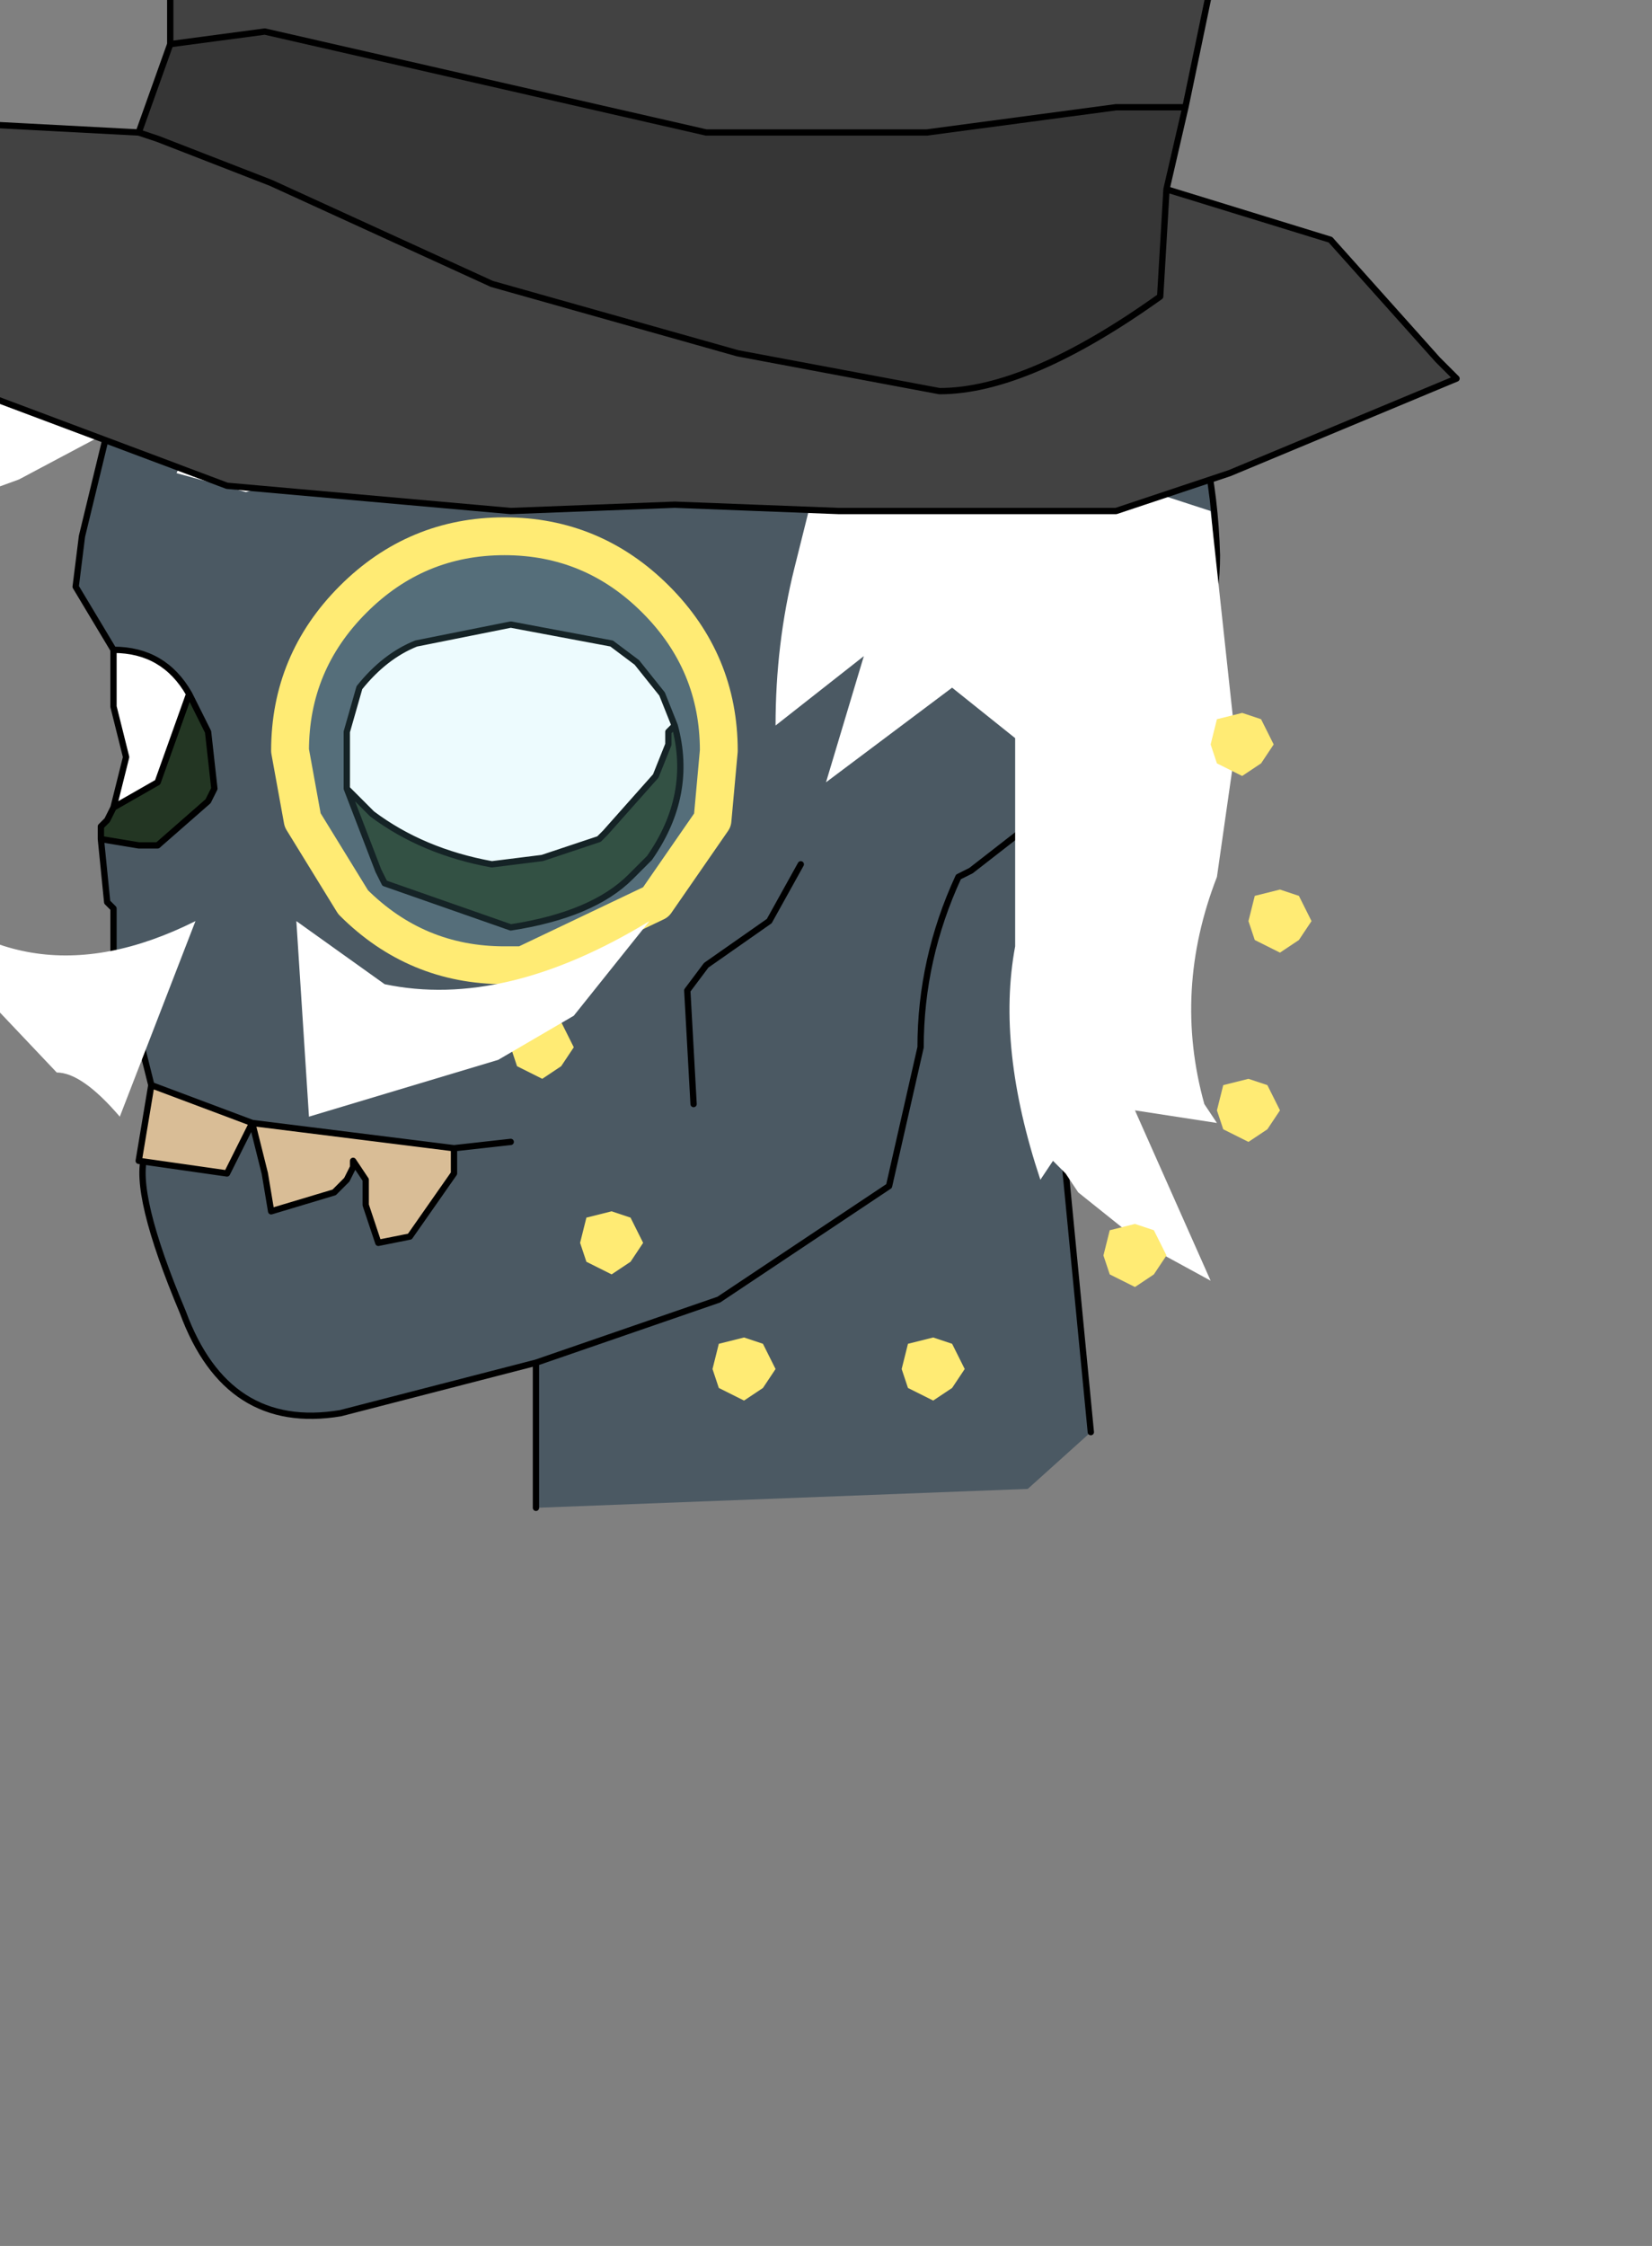 <?xml version="1.0" encoding="UTF-8" standalone="no"?>
<svg xmlns:xlink="http://www.w3.org/1999/xlink" height="17.8px" width="13.1px" xmlns="http://www.w3.org/2000/svg">
  <rect width="100%" height="100%" fill="#808080" stroke="none"/>
  <g transform="matrix(1.0, 0.0, 0.0, 1.0, 0.0, 0.0)">
    <path d="M0.9 5.15 L0.6 4.65 0.65 4.25 1.05 2.6 1.6 1.5 Q2.05 0.7 3.0 0.35 L6.15 0.15 7.1 0.55 8.3 1.35 Q9.6 2.6 9.65 4.4 9.65 5.6 8.45 5.85 L8.15 6.55 7.7 6.9 7.6 6.95 Q7.3 7.6 7.3 8.3 L7.05 9.4 5.7 10.3 4.25 10.8 5.7 10.3 7.05 9.4 7.3 8.3 Q7.3 7.6 7.6 6.95 L7.7 6.9 8.15 6.55 8.2 6.7 8.65 11.35 8.15 11.8 4.25 11.95 4.25 10.8 2.7 11.2 Q1.8 11.35 1.45 10.4 1.05 9.45 1.15 9.15 L1.25 8.8 1.2 8.6 1.05 8.0 0.9 7.55 0.9 7.2 0.85 7.15 0.8 6.65 1.1 6.7 1.25 6.7 1.65 6.35 1.7 6.25 1.65 5.8 1.5 5.5 Q1.3 5.15 0.9 5.15 M6.8 4.75 L7.45 4.3 Q8.4 4.45 8.45 5.5 L8.45 5.85 8.45 5.5 Q8.4 4.45 7.45 4.3 L6.8 4.75 M5.35 5.75 L5.25 5.5 5.05 5.25 4.85 5.1 4.05 4.95 3.3 5.1 Q3.05 5.2 2.85 5.45 L2.75 5.8 2.75 6.0 2.75 6.25 3.0 6.9 3.05 7.0 4.05 7.35 Q4.7 7.25 5.0 6.95 L5.15 6.8 Q5.5 6.3 5.35 5.75 M6.35 6.85 L6.1 7.3 5.6 7.65 5.45 7.85 5.5 8.75 5.45 7.85 5.6 7.65 6.1 7.3 6.35 6.85" fill="#4b5963" fill-rule="evenodd" stroke="none"/>
    <path d="M0.9 5.15 Q1.3 5.15 1.5 5.5 L1.25 6.2 0.9 6.4 1.0 6.0 0.9 5.6 0.9 5.15 M2.75 6.25 L2.75 6.0 2.75 5.8 2.85 5.45 Q3.05 5.2 3.3 5.1 L4.05 4.95 4.85 5.1 5.05 5.25 5.25 5.5 5.35 5.75 5.3 5.8 5.3 5.9 5.2 6.15 4.8 6.6 4.75 6.65 4.3 6.8 3.9 6.85 Q3.35 6.75 2.95 6.45 L2.75 6.25" fill="#ffffff" fill-rule="evenodd" stroke="none"/>
    <path d="M1.5 5.5 L1.65 5.8 1.7 6.25 1.65 6.35 1.25 6.7 1.1 6.7 0.8 6.65 0.8 6.55 0.85 6.5 0.9 6.4 1.25 6.2 1.5 5.5 M2.75 6.25 L2.95 6.45 Q3.35 6.75 3.9 6.85 L4.3 6.8 4.75 6.65 4.8 6.6 5.2 6.15 5.3 5.9 5.3 5.8 5.35 5.75 Q5.5 6.3 5.15 6.8 L5.0 6.95 Q4.7 7.25 4.05 7.35 L3.05 7.0 3.0 6.9 2.75 6.25" fill="#233623" fill-rule="evenodd" stroke="none"/>
    <path d="M8.45 5.85 Q9.65 5.6 9.65 4.4 9.6 2.6 8.3 1.35 L7.1 0.55 6.15 0.15 3.0 0.35 Q2.05 0.7 1.6 1.5 L1.05 2.6 0.65 4.25 0.6 4.65 0.9 5.15 Q1.3 5.15 1.5 5.5 L1.65 5.8 1.7 6.25 1.65 6.35 1.25 6.7 1.1 6.7 0.8 6.65 0.85 7.15 0.9 7.2 0.9 7.55 1.05 8.0 1.2 8.6 1.25 8.8 1.15 9.15 Q1.05 9.45 1.45 10.4 1.8 11.35 2.7 11.2 L4.25 10.8 5.7 10.3 7.05 9.4 7.3 8.3 Q7.3 7.6 7.6 6.95 L7.7 6.9 8.15 6.55 8.45 5.85 8.45 5.5 Q8.4 4.45 7.45 4.3 L6.8 4.75 M5.35 5.75 L5.25 5.5 5.05 5.25 4.85 5.1 4.05 4.95 3.3 5.1 Q3.05 5.2 2.85 5.45 L2.75 5.8 2.75 6.0 2.75 6.25 2.95 6.45 Q3.35 6.75 3.9 6.85 L4.3 6.8 4.75 6.65 4.8 6.6 5.2 6.15 5.3 5.9 5.3 5.8 5.35 5.75 Q5.5 6.3 5.15 6.8 L5.0 6.95 Q4.7 7.25 4.05 7.35 L3.05 7.0 3.0 6.9 2.75 6.25 M0.9 5.15 L0.9 5.6 1.0 6.0 0.9 6.4 1.25 6.2 1.5 5.5 M0.8 6.65 L0.8 6.55 0.85 6.5 0.9 6.4 M4.25 10.8 L4.25 11.95 M8.65 11.35 L8.2 6.7 8.15 6.55 M5.5 8.75 L5.45 7.85 5.6 7.65 6.1 7.3 6.35 6.85" fill="none" stroke="#000000" stroke-linecap="round" stroke-linejoin="round" stroke-width="0.05"/>
    <path d="M2.0 8.9 L1.85 9.2 1.8 9.3 1.1 9.2 1.2 8.6 2.0 8.9 3.6 9.1 3.6 9.3 3.25 9.8 3.0 9.85 2.9 9.55 2.9 9.35 2.8 9.2 2.8 9.25 2.75 9.35 2.65 9.45 2.15 9.6 2.1 9.3 2.0 8.9" fill="#d9bd96" fill-rule="evenodd" stroke="none"/>
    <path d="M2.0 8.9 L1.85 9.2 1.8 9.3 1.1 9.2 1.2 8.6 2.0 8.9 3.6 9.1 4.05 9.05 M3.6 9.1 L3.6 9.3 3.25 9.8 3.0 9.85 2.9 9.55 2.9 9.35 2.8 9.2 2.8 9.25 2.75 9.35 2.65 9.45 2.15 9.6 2.1 9.3 2.0 8.9" fill="none" stroke="#000000" stroke-linecap="round" stroke-linejoin="round" stroke-width="0.05"/>
    <path d="M6.2 3.55 L5.75 3.7 5.05 3.7 5.0 3.6 4.6 3.9 4.25 4.0 4.05 3.95 3.8 3.75 3.7 3.5 3.15 3.55 1.95 3.9 1.4 3.75 1.75 2.95 0.15 3.8 -0.95 4.2 0.3 2.85 -0.9 3.1 0.8 1.9 0.3 1.75 1.3 1.35 9.6 4.05 9.8 5.9 9.65 6.95 Q9.3 7.85 9.55 8.75 L9.65 8.9 9.0 8.8 9.6 10.15 9.05 9.85 8.8 9.65 8.55 9.45 8.45 9.3 8.35 9.2 8.25 9.35 Q7.9 8.3 8.05 7.5 L8.05 5.85 7.55 5.45 6.55 6.2 6.85 5.2 6.15 5.75 Q6.15 5.1 6.3 4.5 L6.6 3.3 6.2 3.55" fill="#ffffff" fill-rule="evenodd" stroke="none"/>
    <path d="M5.7 5.95 L5.65 6.5 5.2 7.15 4.15 7.65 4.0 7.65 Q3.3 7.65 2.8 7.15 L2.4 6.5 2.3 5.95 Q2.3 5.25 2.8 4.75 3.3 4.25 4.0 4.25 4.7 4.25 5.2 4.75 5.7 5.25 5.7 5.95" fill="#8de7fc" fill-opacity="0.153" fill-rule="evenodd" stroke="none"/>
    <path d="M5.7 5.95 L5.65 6.5 5.2 7.15 4.15 7.65 4.0 7.65 Q3.3 7.65 2.8 7.15 L2.4 6.5 2.3 5.95 Q2.3 5.25 2.8 4.75 3.3 4.25 4.0 4.25 4.7 4.25 5.2 4.75 5.7 5.25 5.7 5.95 Z" fill="none" stroke="#ffeb74" stroke-linecap="round" stroke-linejoin="round" stroke-width="0.3"/>
    <path d="M10.4 7.3 L10.3 7.45 10.15 7.55 9.95 7.45 9.9 7.3 9.95 7.1 10.15 7.05 10.3 7.1 10.4 7.3 M10.0 5.7 L10.1 5.9 10.0 6.05 9.85 6.15 9.65 6.05 9.6 5.9 9.65 5.7 9.85 5.65 10.0 5.7 M4.1 8.1 L4.3 8.05 4.45 8.1 4.55 8.3 4.45 8.45 4.3 8.55 4.1 8.45 4.05 8.3 4.1 8.1 M5.0 9.65 L5.1 9.85 5.0 10.0 4.85 10.1 4.65 10.0 4.6 9.85 4.65 9.65 4.85 9.6 5.0 9.65 M10.05 8.6 L10.15 8.8 10.05 8.95 9.9 9.05 9.7 8.95 9.65 8.8 9.7 8.6 9.9 8.55 10.05 8.6 M7.55 10.65 L7.65 10.85 7.55 11.0 7.4 11.1 7.2 11.0 7.15 10.85 7.2 10.65 7.4 10.6 7.55 10.65 M6.05 10.65 L6.15 10.85 6.05 11.0 5.9 11.1 5.7 11.0 5.65 10.85 5.7 10.65 5.9 10.6 6.05 10.65 M8.8 9.75 L9.0 9.7 9.15 9.75 9.25 9.95 9.15 10.1 9.0 10.2 8.8 10.1 8.75 9.95 8.8 9.75" fill="#ffeb74" fill-rule="evenodd" stroke="none"/>
    <path d="M1.55 7.3 L0.95 8.85 Q0.65 8.5 0.45 8.5 L-0.45 7.55 -0.85 6.9 Q0.15 8.0 1.55 7.3 M3.95 8.4 L2.45 8.85 2.35 7.3 3.05 7.8 Q4.0 8.0 5.15 7.3 L4.55 8.05 3.95 8.4" fill="#ffffff" fill-rule="evenodd" stroke="none"/>
    <path d="M9.4 0.85 L9.25 1.5 9.2 2.35 Q8.15 3.1 7.45 3.1 L5.85 2.8 3.9 2.25 2.15 1.45 1.25 1.1 1.1 1.05 1.35 0.35 2.1 0.25 3.85 0.65 5.6 1.05 7.35 1.05 8.85 0.85 9.4 0.85" fill="#363636" fill-rule="evenodd" stroke="none"/>
    <path d="M1.35 0.35 L1.35 -1.25 1.05 -2.95 0.95 -4.5 Q5.4 -6.5 9.85 -4.8 L10.5 -4.3 10.55 -4.05 10.55 -3.6 10.25 -2.3 9.65 -0.35 9.4 0.85 8.85 0.85 7.35 1.05 5.6 1.05 3.85 0.65 2.1 0.25 1.35 0.35 M9.25 1.5 L10.55 1.9 11.4 2.85 11.55 3.0 9.75 3.75 8.85 4.05 7.8 4.05 6.65 4.05 5.35 4.0 4.05 4.05 1.8 3.85 -0.2 3.1 -1.15 2.3 -1.55 1.7 -0.8 0.95 1.1 1.05 1.25 1.1 2.15 1.45 3.9 2.25 5.85 2.8 7.45 3.1 Q8.15 3.1 9.2 2.35 L9.25 1.5 M1.95 -3.9 L10.55 -3.6 1.95 -3.9" fill="#424242" fill-rule="evenodd" stroke="none"/>
    <path d="M1.35 0.35 L1.35 -1.25 1.05 -2.95 0.95 -4.5 Q5.4 -6.5 9.85 -4.8 L10.5 -4.3 10.55 -4.05 10.55 -3.6 10.25 -2.3 9.65 -0.35 9.4 0.85 9.25 1.5 10.55 1.9 11.4 2.85 11.55 3.0 9.75 3.75 8.85 4.05 7.8 4.05 6.65 4.05 5.35 4.0 4.05 4.05 1.8 3.85 -0.2 3.1 -1.15 2.3 -1.55 1.7 -0.8 0.95 1.1 1.05 1.35 0.35 2.1 0.25 3.85 0.65 5.6 1.05 7.35 1.05 8.85 0.85 9.4 0.85 M10.55 -3.6 L1.95 -3.9 M1.1 1.05 L1.25 1.1 2.15 1.45 3.9 2.25 5.85 2.8 7.45 3.1 Q8.15 3.1 9.2 2.35 L9.25 1.5" fill="none" stroke="#000000" stroke-linecap="round" stroke-linejoin="round" stroke-width="0.05"/>
  </g>
</svg>
